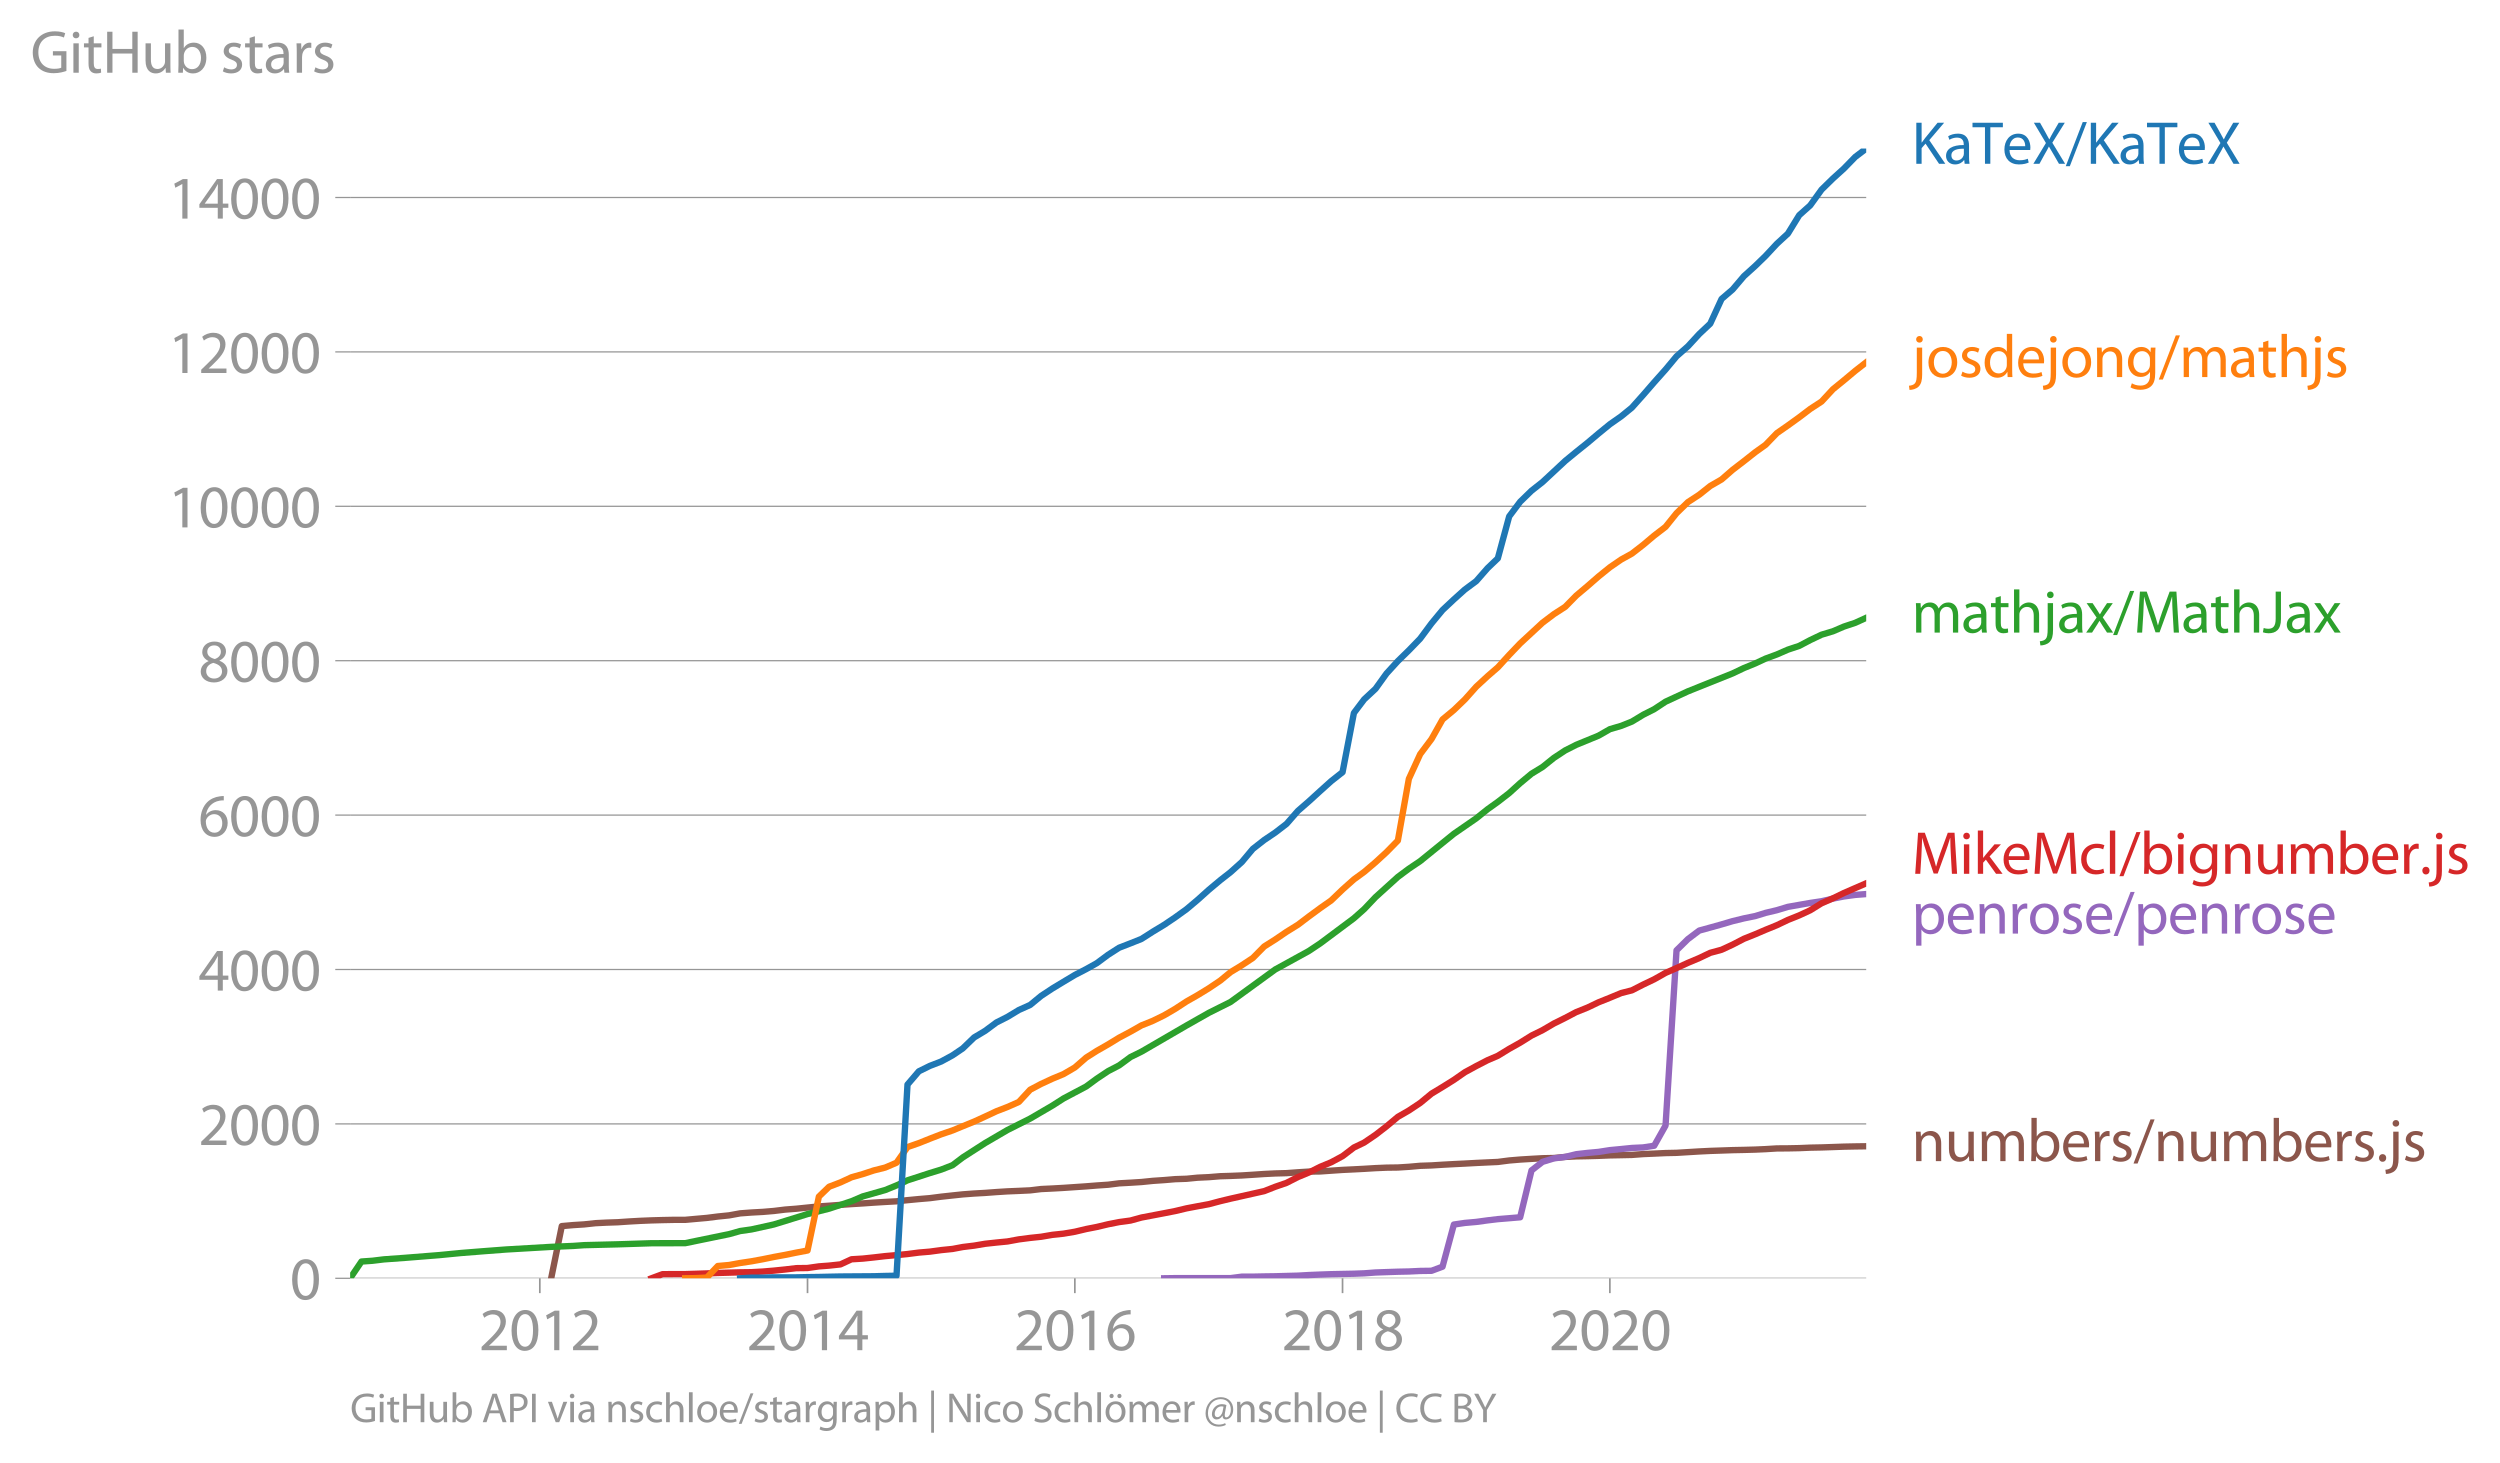 <svg xmlns:xlink="http://www.w3.org/1999/xlink" width="785.185" height="459.511" viewBox="0 0 588.889 344.633" xmlns="http://www.w3.org/2000/svg"><defs><style>*{stroke-linejoin:round;stroke-linecap:butt}</style></defs><g id="figure_1"><path d="M0 344.633h588.889V0H0v344.633z" style="fill:none" id="patch_1"/><g id="axes_1"><path d="M82.476 301.106h357.12V34.994H82.476v266.112z" style="fill:none" id="patch_2"/><g id="matplotlib.axis_1"><g id="xtick_1"><g id="line2d_1"><defs><path id="mf9220090ef" d="M0 0v3.5" style="stroke:#969696;stroke-width:.4"/></defs><use xlink:href="#mf9220090ef" x="127.159" y="301.106" style="fill:#969696;stroke:#969696;stroke-width:.4"/></g><g style="fill:#969696" transform="matrix(.14 0 0 -.14 112.796 318.046)" id="text_1"><defs><path id="MyriadPro-Regular-32" d="M2944 0v467H1075v13l333 307c877 845 1434 1466 1434 2234 0 595-378 1209-1274 1209-480 0-890-179-1178-422l180-397c192 160 505 352 883 352 621 0 825-390 825-813-6-627-486-1164-1548-2176L288 346V0h2656z" transform="scale(.016)"/><path id="MyriadPro-Regular-30" d="M1677 4230c-845 0-1447-768-1447-2163C243 691 794-70 1606-70c922 0 1447 780 1447 2195 0 1325-499 2105-1376 2105zm-32-435c582 0 845-672 845-1696 0-1062-276-1734-852-1734-512 0-844 614-844 1696 0 1133 358 1734 851 1734z" transform="scale(.016)"/><path id="MyriadPro-Regular-31" d="M1510 0h544v4160h-480l-908-486 108-429 724 390h12V0z" transform="scale(.016)"/></defs><use xlink:href="#MyriadPro-Regular-32"/><use xlink:href="#MyriadPro-Regular-30" x="51.3"/><use xlink:href="#MyriadPro-Regular-31" x="102.6"/><use xlink:href="#MyriadPro-Regular-32" x="153.9"/></g></g><g id="xtick_2"><use xlink:href="#mf9220090ef" x="190.216" y="301.106" style="fill:#969696;stroke:#969696;stroke-width:.4" id="line2d_2"/><g style="fill:#969696" transform="matrix(.14 0 0 -.14 175.853 318.046)" id="text_2"><defs><path id="MyriadPro-Regular-34" d="M2560 0v1133h582v441h-582v2586h-608L96 1504v-371h1933V0h531zM666 1574v13l1017 1415c115 192 218 371 346 614h19c-13-218-19-435-19-653V1574H666z" transform="scale(.016)"/></defs><use xlink:href="#MyriadPro-Regular-32"/><use xlink:href="#MyriadPro-Regular-30" x="51.3"/><use xlink:href="#MyriadPro-Regular-31" x="102.6"/><use xlink:href="#MyriadPro-Regular-34" x="153.9"/></g></g><g id="xtick_3"><use xlink:href="#mf9220090ef" x="253.187" y="301.106" style="fill:#969696;stroke:#969696;stroke-width:.4" id="line2d_3"/><g style="fill:#969696" transform="matrix(.14 0 0 -.14 238.823 318.046)" id="text_3"><defs><path id="MyriadPro-Regular-36" d="M2662 4224c-102 0-243-6-409-32-525-64-986-275-1331-614-410-410-704-1056-704-1876C218 621 800-70 1690-70c864 0 1382 704 1382 1465 0 813-518 1344-1254 1344-461 0-807-217-1005-480h-19c96 685 563 1331 1446 1479 160 25 307 32 422 25v461zM1690 365c-589 0-903 505-916 1190 0 103 26 186 64 250 154 301 468 512 807 512 518 0 857-359 857-954s-326-998-806-998h-6z" transform="scale(.016)"/></defs><use xlink:href="#MyriadPro-Regular-32"/><use xlink:href="#MyriadPro-Regular-30" x="51.3"/><use xlink:href="#MyriadPro-Regular-31" x="102.6"/><use xlink:href="#MyriadPro-Regular-36" x="153.9"/></g></g><g id="xtick_4"><use xlink:href="#mf9220090ef" x="316.243" y="301.106" style="fill:#969696;stroke:#969696;stroke-width:.4" id="line2d_4"/><g style="fill:#969696" transform="matrix(.14 0 0 -.14 301.88 318.046)" id="text_4"><defs><path id="MyriadPro-Regular-38" d="M1062 2170c-512-218-825-589-825-1114C237 448 762-70 1632-70c794 0 1414 486 1414 1209 0 506-320 871-838 1075v20c512 243 685 620 685 972 0 519-403 1024-1210 1024-729 0-1286-448-1286-1107 0-358 198-717 659-934l6-19zm583-1831c-531 0-851 371-832 794 0 397 262 717 749 857 563-160 915-403 915-908 0-423-327-743-832-743zm6 3488c506 0 704-345 704-678 0-378-275-634-633-755-480 128-794 352-794 768 0 358 256 665 723 665z" transform="scale(.016)"/></defs><use xlink:href="#MyriadPro-Regular-32"/><use xlink:href="#MyriadPro-Regular-30" x="51.3"/><use xlink:href="#MyriadPro-Regular-31" x="102.6"/><use xlink:href="#MyriadPro-Regular-38" x="153.9"/></g></g><g id="xtick_5"><use xlink:href="#mf9220090ef" x="379.214" y="301.106" style="fill:#969696;stroke:#969696;stroke-width:.4" id="line2d_5"/><g style="fill:#969696" transform="matrix(.14 0 0 -.14 364.85 318.046)" id="text_5"><use xlink:href="#MyriadPro-Regular-32"/><use xlink:href="#MyriadPro-Regular-30" x="51.3"/><use xlink:href="#MyriadPro-Regular-32" x="102.6"/><use xlink:href="#MyriadPro-Regular-30" x="153.9"/></g></g></g><g id="matplotlib.axis_2"><g id="ytick_1"><path d="M82.476 301.106h357.12" clip-path="url(#p858fc0088d)" style="fill:none;stroke:#969696;stroke-width:.3;stroke-linecap:square" id="line2d_6"/><g id="line2d_7"><defs><path id="m5bbcf25e9e" d="M0 0h-3.5" style="stroke:#969696;stroke-width:.3"/></defs><use xlink:href="#m5bbcf25e9e" x="82.476" y="301.106" style="fill:#969696;stroke:#969696;stroke-width:.3"/></g><use xlink:href="#MyriadPro-Regular-30" style="fill:#969696" transform="matrix(.14 0 0 -.14 68.295 306.076)" id="text_6"/></g><g id="ytick_2"><path d="M82.476 264.737h357.12" clip-path="url(#p858fc0088d)" style="fill:none;stroke:#969696;stroke-width:.3;stroke-linecap:square" id="line2d_8"/><use xlink:href="#m5bbcf25e9e" x="82.476" y="264.737" style="fill:#969696;stroke:#969696;stroke-width:.3" id="line2d_9"/><g style="fill:#969696" transform="matrix(.14 0 0 -.14 46.75 269.707)" id="text_7"><use xlink:href="#MyriadPro-Regular-32"/><use xlink:href="#MyriadPro-Regular-30" x="51.3"/><use xlink:href="#MyriadPro-Regular-30" x="102.6"/><use xlink:href="#MyriadPro-Regular-30" x="153.9"/></g></g><g id="ytick_3"><path d="M82.476 228.368h357.12" clip-path="url(#p858fc0088d)" style="fill:none;stroke:#969696;stroke-width:.3;stroke-linecap:square" id="line2d_10"/><use xlink:href="#m5bbcf25e9e" x="82.476" y="228.368" style="fill:#969696;stroke:#969696;stroke-width:.3" id="line2d_11"/><g style="fill:#969696" transform="matrix(.14 0 0 -.14 46.75 233.338)" id="text_8"><use xlink:href="#MyriadPro-Regular-34"/><use xlink:href="#MyriadPro-Regular-30" x="51.3"/><use xlink:href="#MyriadPro-Regular-30" x="102.6"/><use xlink:href="#MyriadPro-Regular-30" x="153.9"/></g></g><g id="ytick_4"><path d="M82.476 191.999h357.12" clip-path="url(#p858fc0088d)" style="fill:none;stroke:#969696;stroke-width:.3;stroke-linecap:square" id="line2d_12"/><use xlink:href="#m5bbcf25e9e" x="82.476" y="191.999" style="fill:#969696;stroke:#969696;stroke-width:.3" id="line2d_13"/><g style="fill:#969696" transform="matrix(.14 0 0 -.14 46.75 196.969)" id="text_9"><use xlink:href="#MyriadPro-Regular-36"/><use xlink:href="#MyriadPro-Regular-30" x="51.3"/><use xlink:href="#MyriadPro-Regular-30" x="102.6"/><use xlink:href="#MyriadPro-Regular-30" x="153.9"/></g></g><g id="ytick_5"><path d="M82.476 155.63h357.12" clip-path="url(#p858fc0088d)" style="fill:none;stroke:#969696;stroke-width:.3;stroke-linecap:square" id="line2d_14"/><use xlink:href="#m5bbcf25e9e" x="82.476" y="155.63" style="fill:#969696;stroke:#969696;stroke-width:.3" id="line2d_15"/><g style="fill:#969696" transform="matrix(.14 0 0 -.14 46.75 160.6)" id="text_10"><use xlink:href="#MyriadPro-Regular-38"/><use xlink:href="#MyriadPro-Regular-30" x="51.3"/><use xlink:href="#MyriadPro-Regular-30" x="102.6"/><use xlink:href="#MyriadPro-Regular-30" x="153.9"/></g></g><g id="ytick_6"><path d="M82.476 119.26h357.12" clip-path="url(#p858fc0088d)" style="fill:none;stroke:#969696;stroke-width:.3;stroke-linecap:square" id="line2d_16"/><use xlink:href="#m5bbcf25e9e" x="82.476" y="119.261" style="fill:#969696;stroke:#969696;stroke-width:.3" id="line2d_17"/><g style="fill:#969696" transform="matrix(.14 0 0 -.14 39.568 124.23)" id="text_11"><use xlink:href="#MyriadPro-Regular-31"/><use xlink:href="#MyriadPro-Regular-30" x="51.3"/><use xlink:href="#MyriadPro-Regular-30" x="102.6"/><use xlink:href="#MyriadPro-Regular-30" x="153.9"/><use xlink:href="#MyriadPro-Regular-30" x="205.2"/></g></g><g id="ytick_7"><path d="M82.476 82.892h357.12" clip-path="url(#p858fc0088d)" style="fill:none;stroke:#969696;stroke-width:.3;stroke-linecap:square" id="line2d_18"/><use xlink:href="#m5bbcf25e9e" x="82.476" y="82.892" style="fill:#969696;stroke:#969696;stroke-width:.3" id="line2d_19"/><g style="fill:#969696" transform="matrix(.14 0 0 -.14 39.568 87.862)" id="text_12"><use xlink:href="#MyriadPro-Regular-31"/><use xlink:href="#MyriadPro-Regular-32" x="51.3"/><use xlink:href="#MyriadPro-Regular-30" x="102.6"/><use xlink:href="#MyriadPro-Regular-30" x="153.9"/><use xlink:href="#MyriadPro-Regular-30" x="205.2"/></g></g><g id="ytick_8"><path d="M82.476 46.523h357.12" clip-path="url(#p858fc0088d)" style="fill:none;stroke:#969696;stroke-width:.3;stroke-linecap:square" id="line2d_20"/><use xlink:href="#m5bbcf25e9e" x="82.476" y="46.523" style="fill:#969696;stroke:#969696;stroke-width:.3" id="line2d_21"/><g style="fill:#969696" transform="matrix(.14 0 0 -.14 39.568 51.493)" id="text_13"><use xlink:href="#MyriadPro-Regular-31"/><use xlink:href="#MyriadPro-Regular-34" x="51.3"/><use xlink:href="#MyriadPro-Regular-30" x="102.6"/><use xlink:href="#MyriadPro-Regular-30" x="153.9"/><use xlink:href="#MyriadPro-Regular-30" x="205.2"/></g></g><g style="fill:#969696" transform="matrix(.14 0 0 -.14 7.2 17.14)" id="text_14"><defs><path id="MyriadPro-Regular-47" d="M3770 2266H2349v-448h877V531c-128-64-378-115-743-115-1005 0-1664 646-1664 1741 0 1081 685 1734 1735 1734 435 0 723-83 953-185l135 454c-186 90-576 198-1076 198-1446 0-2329-940-2336-2227 0-672 231-1248 602-1606 422-403 960-570 1613-570 582 0 1075 147 1325 237v2074z" transform="scale(.016)"/><path id="MyriadPro-Regular-69" d="M1030 0v3098H467V0h563zM749 4320c-205 0-352-154-352-352 0-192 141-346 339-346 224 0 365 154 358 346 0 198-134 352-345 352z" transform="scale(.016)"/><path id="MyriadPro-Regular-74" d="M595 3667v-569H115v-429h480V979c0-365 58-640 218-806C947 19 1158-70 1421-70c217 0 390 38 499 83l-26 422c-83-25-172-38-326-38-314 0-422 217-422 601v1671h806v429h-806v742l-551-173z" transform="scale(.016)"/><path id="MyriadPro-Regular-48" d="M486 4314V0h557v2022h2087V0h563v4314h-563V2509H1043v1805H486z" transform="scale(.016)"/><path id="MyriadPro-Regular-75" d="M3059 3098h-563V1197c0-103-19-205-51-288-103-250-365-512-743-512-512 0-691 397-691 985v1716H448V1286C448 198 1030-70 1517-70c550 0 877 326 1024 576h13l32-506h499c-19 243-26 525-26 845v2253z" transform="scale(.016)"/><path id="MyriadPro-Regular-62" d="M467 800c0-275-13-589-25-800h486l26 512h19c230-410 589-582 1037-582 691 0 1388 550 1388 1657 7 941-537 1581-1305 1581-499 0-858-224-1056-570h-13v1946H467V800zm557 998c0 90 19 167 32 231 115 429 474 691 858 691 601 0 921-531 921-1152 0-710-352-1190-941-1190-409 0-736 268-844 659-13 64-26 134-26 205v556z" transform="scale(.016)"/><path id="MyriadPro-Regular-73" d="M250 147C467 19 781-70 1120-70c736 0 1158 390 1158 934 0 461-275 730-812 934-404 154-589 269-589 525 0 231 185 423 518 423 288 0 512-103 634-180l141 410c-173 102-448 192-762 192-666 0-1069-410-1069-909 0-371 263-678 819-877 416-153 576-300 576-569 0-256-192-461-601-461-282 0-576 115-743 224L250 147z" transform="scale(.016)"/><path id="MyriadPro-Regular-61" d="M2643 1901c0 621-230 1267-1177 1267-391 0-762-109-1018-275l128-371c218 140 518 230 806 230 634 0 704-461 704-717v-64C890 1978 224 1568 224 819c0-448 320-889 947-889 442 0 775 217 947 460h20l44-390h512c-38 211-51 474-51 742v1159zm-544-858c0-57-13-121-32-179-89-262-345-518-749-518-288 0-531 172-531 537 0 602 698 711 1312 698v-538z" transform="scale(.016)"/><path id="MyriadPro-Regular-72" d="M467 0h557v1651c0 96 13 186 26 263 76 422 358 723 755 723 77 0 134-7 192-19v531c-51 13-96 19-160 19-378 0-717-262-858-678h-25l-20 608H442c19-288 25-602 25-967V0z" transform="scale(.016)"/></defs><use xlink:href="#MyriadPro-Regular-47"/><use xlink:href="#MyriadPro-Regular-69" x="64.6"/><use xlink:href="#MyriadPro-Regular-74" x="88"/><use xlink:href="#MyriadPro-Regular-48" x="121.1"/><use xlink:href="#MyriadPro-Regular-75" x="186.3"/><use xlink:href="#MyriadPro-Regular-62" x="241.4"/><use xlink:href="#MyriadPro-Regular-20" x="298.3"/><use xlink:href="#MyriadPro-Regular-73" x="319.5"/><use xlink:href="#MyriadPro-Regular-74" x="359.1"/><use xlink:href="#MyriadPro-Regular-61" x="392.2"/><use xlink:href="#MyriadPro-Regular-72" x="440.4"/><use xlink:href="#MyriadPro-Regular-73" x="473.1"/></g></g><path d="m129.833 301.106 2.502-12.293 2.674-.236 2.588-.164 2.674-.29 2.588-.128 2.674-.091 2.674-.182 2.588-.145 2.674-.11 2.588-.072 2.674-.055h2.674l2.415-.218 2.674-.236 2.588-.328 2.674-.273 2.588-.472 2.674-.2 2.674-.146 2.588-.218 2.674-.327 2.588-.2 2.674-.273 2.674-.273 2.415-.164 2.675-.2 2.587-.182 2.674-.163 2.588-.182 2.674-.164 2.674-.145 2.588-.273 2.674-.255 2.588-.218 2.674-.345 2.674-.291 2.416-.255 2.674-.2 2.588-.145 2.674-.2 2.588-.164 2.674-.11 2.674-.126 2.588-.31 2.674-.127 2.587-.145 2.675-.182 2.674-.182 2.501-.2 2.674-.182 2.588-.327 2.674-.146 2.588-.163 2.674-.273 2.674-.182 2.588-.218 2.674-.091 2.588-.255 2.674-.127 2.674-.218 2.415-.073 2.674-.109 2.588-.164 2.674-.181 2.588-.128 2.674-.073 2.674-.2 2.588-.163 2.674-.037 2.588-.181 2.674-.182 2.674-.128 2.416-.127 2.674-.163 2.588-.11 2.674-.036 2.587-.164 2.675-.236 2.674-.091 2.587-.164 2.675-.145 2.587-.127 2.674-.146 2.675-.127 2.415-.11 2.674-.345 2.588-.218 2.674-.164 2.588-.145 2.674-.055 2.674-.254 2.588-.128 2.674-.054 2.588-.073 2.674-.109 2.674-.054 2.501-.055 2.674-.2 2.588-.11 2.674-.126 2.588-.055 2.674-.164 2.674-.163 2.588-.128 2.674-.09 2.588-.091 2.674-.055 2.674-.073 2.416-.109 2.674-.164 2.587-.018 2.675-.054 2.587-.11 2.674-.054 2.675-.09 2.587-.092 2.674-.054 2.588-.037" clip-path="url(#p858fc0088d)" style="fill:none;stroke:#8c564b;stroke-width:1.5;stroke-linecap:square" id="line2d_22"/><path d="m274.234 301.106 2.588-.037H289.847l2.674-.345h2.588l2.674-.055 2.588-.036 2.674-.073 2.674-.072 2.588-.146 2.674-.11 2.588-.09 2.674-.055 2.674-.054 2.416-.091 2.674-.2 2.588-.091 2.674-.09 2.587-.055 2.675-.128 2.674-.036 2.587-.964 2.675-9.929 2.587-.381 2.674-.237 2.675-.364 2.415-.29 2.674-.219 2.588-.218 2.674-11.038 2.588-2.018 2.674-.819 2.674-.345 2.588-.637 2.674-.309 2.588-.236 2.674-.418 2.674-.255 2.501-.255 2.674-.127 2.588-.4 2.674-4.746 2.588-41.279 2.674-2.637 2.674-2.018 2.588-.71 2.674-.745 2.588-.764 2.674-.654 2.674-.546 2.416-.745 2.674-.637 2.587-.782 2.675-.473 2.587-.454 2.674-.4 2.675-.619 2.587-.509 2.674-.363 2.588-.2" clip-path="url(#p858fc0088d)" style="fill:none;stroke:#9467bd;stroke-width:1.5;stroke-linecap:square" id="line2d_23"/><path d="m153.469 301.106 2.588-.964 2.674-.018h2.674l2.415-.073 2.674-.09 2.588-.11 2.674-.073 2.588-.072 2.674-.037 2.674-.145 2.588-.218 2.674-.273 2.588-.31 2.674-.036 2.674-.382 2.415-.181 2.675-.291 2.587-1.2 2.674-.164 2.588-.273 2.674-.31 2.674-.236 2.588-.254 2.674-.346 2.588-.218 2.674-.364 2.674-.272 2.416-.455 2.674-.327 2.588-.437 2.674-.29 2.588-.255 2.674-.491 2.674-.346 2.588-.272 2.674-.455 2.587-.273 2.675-.454 2.674-.637 2.501-.49 2.674-.637 2.588-.51 2.674-.363 2.588-.71 2.674-.509 2.674-.509 2.588-.509 2.674-.636 2.588-.491 2.674-.491 2.674-.71 2.415-.581 2.674-.6 2.588-.582 2.674-.6 2.588-1.019 2.674-.927 2.674-1.364 2.588-1.073 2.674-1.346 2.588-1.073 2.674-1.436 2.674-2.037 2.416-1.164 2.674-1.818 2.588-2 2.674-2.237 2.587-1.491 2.675-1.782 2.674-2.2 2.587-1.564 2.675-1.673 2.587-1.8 2.674-1.455 2.675-1.382 2.415-1.037 2.674-1.637 2.588-1.454 2.674-1.673 2.588-1.273 2.674-1.564 2.674-1.328 2.588-1.363 2.674-1.073 2.588-1.237 2.674-1.073 2.674-1.109 2.501-.636 2.674-1.364 2.588-1.237 2.674-1.51 2.588-1.145 2.674-1.218 2.674-1.128 2.588-1.236 2.674-.727 2.588-1.2 2.674-1.383 2.674-1.073 2.416-1.036 2.674-1.091 2.587-1.237 2.675-1.073 2.587-1.2 2.674-1.655 2.675-1.163 2.587-1.255 2.674-1.164 2.588-1.127" clip-path="url(#p858fc0088d)" style="fill:none;stroke:#d62728;stroke-width:1.5;stroke-linecap:square" id="line2d_24"/><g style="fill:#1f77b4" transform="matrix(.14 0 0 -.14 450.31 38.578)" id="text_15"><defs><path id="MyriadPro-Regular-4b" d="M486 0h557v1645l410 473L2874 0h659L1850 2483l1561 1831h-691L1402 2694c-109-140-224-294-340-460h-19v2080H486V0z" transform="scale(.016)"/><path id="MyriadPro-Regular-54" d="M1306 0h563v3840h1318v474H-6v-474h1312V0z" transform="scale(.016)"/><path id="MyriadPro-Regular-65" d="M2957 1446c6 58 19 148 19 263 0 569-269 1459-1280 1459-902 0-1453-736-1453-1670C243 563 813-70 1766-70c493 0 832 108 1031 198l-96 403c-211-89-455-160-858-160-563 0-1049 314-1062 1075h2176zM787 1850c45 390 295 915 864 915 634 0 787-557 781-915H787z" transform="scale(.016)"/><path id="MyriadPro-Regular-58" d="M3494 0 2150 2214l1312 2100h-640l-588-1012c-160-275-269-473-391-729h-19c-115 230-237 448-397 729L858 4314H211l1267-2132L160 0h640l518 947c224 378 346 608 468 858h12c135-250 276-487 500-851L2848 0h646z" transform="scale(.016)"/><path id="MyriadPro-Regular-2f" d="m422-256 1792 4640h-435L-6-256h428z" transform="scale(.016)"/></defs><use xlink:href="#MyriadPro-Regular-4b"/><use xlink:href="#MyriadPro-Regular-61" x="54.2"/><use xlink:href="#MyriadPro-Regular-54" x="102.4"/><use xlink:href="#MyriadPro-Regular-65" x="152.1"/><use xlink:href="#MyriadPro-Regular-58" x="202.2"/><use xlink:href="#MyriadPro-Regular-2f" x="259.3"/><use xlink:href="#MyriadPro-Regular-4b" x="293.6"/><use xlink:href="#MyriadPro-Regular-61" x="347.8"/><use xlink:href="#MyriadPro-Regular-54" x="396"/><use xlink:href="#MyriadPro-Regular-65" x="445.7"/><use xlink:href="#MyriadPro-Regular-58" x="495.8"/></g><g style="fill:#ff7f0e" transform="matrix(.14 0 0 -.14 450.31 88.822)" id="text_16"><defs><path id="MyriadPro-Regular-6a" d="M-230-1350c300 0 710 102 960 352 275 281 371 672 371 1273v2823H538V493c0-743-58-992-212-1165C192-819-32-890-288-909l58-441zM826 4320c-212 0-359-154-359-352 0-186 135-346 346-346 224 0 358 160 352 346 0 198-135 352-339 352z" transform="scale(.016)"/><path id="MyriadPro-Regular-6f" d="M1779 3168c-857 0-1536-608-1536-1645C243 544 890-70 1728-70c749 0 1542 499 1542 1644 0 948-601 1594-1491 1594zm-13-422c666 0 928-666 928-1191 0-697-403-1203-940-1203-551 0-941 512-941 1190 0 589 288 1204 953 1204z" transform="scale(.016)"/><path id="MyriadPro-Regular-64" d="M2579 4544V2694h-13c-140 250-460 474-934 474-755 0-1395-634-1389-1664C243 563 819-70 1568-70c506 0 883 262 1056 608h13l25-538h506c-19 211-26 525-26 800v3744h-563zm0-3245c0-89-6-166-25-243-103-422-448-672-826-672-608 0-915 518-915 1146 0 684 345 1196 928 1196 422 0 729-294 813-652 19-71 25-167 25-237v-538z" transform="scale(.016)"/><path id="MyriadPro-Regular-6e" d="M467 0h563v1862c0 96 13 192 39 263 96 313 384 576 755 576 531 0 717-416 717-915V0h563v1850c0 1062-666 1318-1094 1318-512 0-871-288-1024-582h-13l-32 512H442c19-256 25-519 25-839V0z" transform="scale(.016)"/><path id="MyriadPro-Regular-67" d="M3110 2246c0 378 13 628 26 852h-493l-25-468h-13c-135 256-429 538-967 538-710 0-1395-595-1395-1645C243 666 794 13 1562 13c480 0 812 230 985 518h13V186c0-781-422-1082-998-1082-384 0-704 115-909 243l-141-429c250-166 659-256 1030-256 391 0 826 90 1127 372 301 268 441 704 441 1414v1798zm-556-928c0-96-13-204-45-300-122-359-435-576-781-576-608 0-915 505-915 1113 0 717 384 1171 921 1171 410 0 685-268 788-595 25-77 32-160 32-256v-557z" transform="scale(.016)"/><path id="MyriadPro-Regular-6d" d="M467 0h551v1869c0 96 12 192 44 275 90 282 346 563 698 563 429 0 646-358 646-851V0h551v1914c0 102 19 204 45 281 96 275 345 512 665 512 455 0 672-358 672-953V0h551v1824c0 1075-608 1344-1018 1344-294 0-499-77-685-218-128-96-249-230-345-403h-13c-135 365-455 621-877 621-512 0-800-275-973-570h-19l-26 500H442c19-256 25-519 25-839V0z" transform="scale(.016)"/><path id="MyriadPro-Regular-68" d="M467 0h563v1869c0 109 7 192 39 269 102 307 390 563 755 563 531 0 717-423 717-922V0h563v1843c0 1069-666 1325-1082 1325-211 0-409-64-576-160-172-96-313-237-403-397h-13v1933H467V0z" transform="scale(.016)"/></defs><use xlink:href="#MyriadPro-Regular-6a"/><use xlink:href="#MyriadPro-Regular-6f" x="24.3"/><use xlink:href="#MyriadPro-Regular-73" x="79.2"/><use xlink:href="#MyriadPro-Regular-64" x="118.8"/><use xlink:href="#MyriadPro-Regular-65" x="175.2"/><use xlink:href="#MyriadPro-Regular-6a" x="225.3"/><use xlink:href="#MyriadPro-Regular-6f" x="249.6"/><use xlink:href="#MyriadPro-Regular-6e" x="304.5"/><use xlink:href="#MyriadPro-Regular-67" x="360"/><use xlink:href="#MyriadPro-Regular-2f" x="415.9"/><use xlink:href="#MyriadPro-Regular-6d" x="450.2"/><use xlink:href="#MyriadPro-Regular-61" x="533.6"/><use xlink:href="#MyriadPro-Regular-74" x="581.8"/><use xlink:href="#MyriadPro-Regular-68" x="614.9"/><use xlink:href="#MyriadPro-Regular-6a" x="670.4"/><use xlink:href="#MyriadPro-Regular-73" x="694.7"/></g><g style="fill:#2ca02c" transform="matrix(.14 0 0 -.14 450.31 149.013)" id="text_17"><defs><path id="MyriadPro-Regular-78" d="m102 3098 1050-1517L51 0h621l448 698c115 185 224 345 326 537h13c109-185 211-358 333-537L2246 0h640L1798 1600l1056 1498h-608l-435-660c-102-166-205-326-307-512h-19c-103 173-199 333-314 506l-441 666H102z" transform="scale(.016)"/><path id="MyriadPro-Regular-4d" d="M4230 0h544l-268 4314h-711l-768-2087c-192-544-345-1017-454-1453h-19c-109 448-256 922-436 1453l-736 2087H672L371 0h531l116 1850c38 646 70 1369 83 1907h13c121-512 294-1069 499-1677L2310 26h423l761 2092c218 589 397 1133 544 1639h20c-7-538 32-1261 64-1863L4230 0z" transform="scale(.016)"/><path id="MyriadPro-Regular-4a" d="M1370 1472c0-845-295-1069-794-1069-186 0-352 39-467 83L26 32C166-26 416-70 621-70c742 0 1305 352 1305 1497v2887h-556V1472z" transform="scale(.016)"/></defs><use xlink:href="#MyriadPro-Regular-6d"/><use xlink:href="#MyriadPro-Regular-61" x="83.4"/><use xlink:href="#MyriadPro-Regular-74" x="131.6"/><use xlink:href="#MyriadPro-Regular-68" x="164.7"/><use xlink:href="#MyriadPro-Regular-6a" x="220.2"/><use xlink:href="#MyriadPro-Regular-61" x="244.5"/><use xlink:href="#MyriadPro-Regular-78" x="292.7"/><use xlink:href="#MyriadPro-Regular-2f" x="339"/><use xlink:href="#MyriadPro-Regular-4d" x="373.3"/><use xlink:href="#MyriadPro-Regular-61" x="453.7"/><use xlink:href="#MyriadPro-Regular-74" x="501.9"/><use xlink:href="#MyriadPro-Regular-68" x="535"/><use xlink:href="#MyriadPro-Regular-4a" x="590.5"/><use xlink:href="#MyriadPro-Regular-61" x="627.5"/><use xlink:href="#MyriadPro-Regular-78" x="675.7"/></g><g style="fill:#d62728" transform="matrix(.14 0 0 -.14 450.31 205.822)" id="text_18"><defs><path id="MyriadPro-Regular-6b" d="M1024 4544H467V0h557v1165l288 320L2381 0h685L1702 1824l1197 1274h-678l-909-1069c-90-109-198-243-275-352h-13v2867z" transform="scale(.016)"/><path id="MyriadPro-Regular-63" d="M2579 538c-160-71-371-154-691-154-614 0-1075 442-1075 1158 0 647 384 1172 1094 1172 307 0 519-71 653-148l128 436c-154 76-448 160-781 160-1011 0-1664-692-1664-1645C243 570 851-70 1786-70c416 0 742 108 889 185l-96 423z" transform="scale(.016)"/><path id="MyriadPro-Regular-6c" d="M467 0h563v4544H467V0z" transform="scale(.016)"/><path id="MyriadPro-Regular-2e" d="M710-70c237 0 384 172 384 403 0 237-153 403-377 403S333 570 333 333c0-231 153-403 371-403h6z" transform="scale(.016)"/></defs><use xlink:href="#MyriadPro-Regular-4d"/><use xlink:href="#MyriadPro-Regular-69" x="80.4"/><use xlink:href="#MyriadPro-Regular-6b" x="103.8"/><use xlink:href="#MyriadPro-Regular-65" x="150.7"/><use xlink:href="#MyriadPro-Regular-4d" x="200.8"/><use xlink:href="#MyriadPro-Regular-63" x="281.2"/><use xlink:href="#MyriadPro-Regular-6c" x="326"/><use xlink:href="#MyriadPro-Regular-2f" x="349.6"/><use xlink:href="#MyriadPro-Regular-62" x="383.9"/><use xlink:href="#MyriadPro-Regular-69" x="440.8"/><use xlink:href="#MyriadPro-Regular-67" x="464.2"/><use xlink:href="#MyriadPro-Regular-6e" x="520.1"/><use xlink:href="#MyriadPro-Regular-75" x="575.6"/><use xlink:href="#MyriadPro-Regular-6d" x="630.7"/><use xlink:href="#MyriadPro-Regular-62" x="714.1"/><use xlink:href="#MyriadPro-Regular-65" x="771"/><use xlink:href="#MyriadPro-Regular-72" x="821.1"/><use xlink:href="#MyriadPro-Regular-2e" x="853.8"/><use xlink:href="#MyriadPro-Regular-6a" x="874.5"/><use xlink:href="#MyriadPro-Regular-73" x="898.8"/></g><g style="fill:#9467bd" transform="matrix(.14 0 0 -.14 450.31 219.913)" id="text_19"><defs><path id="MyriadPro-Regular-70" d="M467-1267h557V416h13c185-307 544-486 953-486 730 0 1408 550 1408 1664 0 940-563 1574-1312 1574-505 0-870-224-1100-602h-13l-26 532H442c12-295 25-615 25-1012v-3353zm557 3059c0 77 19 160 38 230 109 423 468 698 852 698 595 0 921-531 921-1152 0-710-345-1197-941-1197-403 0-742 269-844 659-13 71-26 148-26 231v531z" transform="scale(.016)"/></defs><use xlink:href="#MyriadPro-Regular-70"/><use xlink:href="#MyriadPro-Regular-65" x="56.9"/><use xlink:href="#MyriadPro-Regular-6e" x="107"/><use xlink:href="#MyriadPro-Regular-72" x="162.5"/><use xlink:href="#MyriadPro-Regular-6f" x="195.2"/><use xlink:href="#MyriadPro-Regular-73" x="250.1"/><use xlink:href="#MyriadPro-Regular-65" x="289.7"/><use xlink:href="#MyriadPro-Regular-2f" x="339.8"/><use xlink:href="#MyriadPro-Regular-70" x="374.1"/><use xlink:href="#MyriadPro-Regular-65" x="431"/><use xlink:href="#MyriadPro-Regular-6e" x="481.1"/><use xlink:href="#MyriadPro-Regular-72" x="536.6"/><use xlink:href="#MyriadPro-Regular-6f" x="569.3"/><use xlink:href="#MyriadPro-Regular-73" x="624.2"/><use xlink:href="#MyriadPro-Regular-65" x="663.8"/></g><g style="fill:#8c564b" transform="matrix(.14 0 0 -.14 450.31 273.504)" id="text_20"><use xlink:href="#MyriadPro-Regular-6e"/><use xlink:href="#MyriadPro-Regular-75" x="55.5"/><use xlink:href="#MyriadPro-Regular-6d" x="110.6"/><use xlink:href="#MyriadPro-Regular-62" x="194"/><use xlink:href="#MyriadPro-Regular-65" x="250.9"/><use xlink:href="#MyriadPro-Regular-72" x="301"/><use xlink:href="#MyriadPro-Regular-73" x="333.7"/><use xlink:href="#MyriadPro-Regular-2f" x="373.3"/><use xlink:href="#MyriadPro-Regular-6e" x="407.6"/><use xlink:href="#MyriadPro-Regular-75" x="463.1"/><use xlink:href="#MyriadPro-Regular-6d" x="518.2"/><use xlink:href="#MyriadPro-Regular-62" x="601.6"/><use xlink:href="#MyriadPro-Regular-65" x="658.5"/><use xlink:href="#MyriadPro-Regular-72" x="708.6"/><use xlink:href="#MyriadPro-Regular-73" x="741.3"/><use xlink:href="#MyriadPro-Regular-2e" x="780.9"/><use xlink:href="#MyriadPro-Regular-6a" x="801.6"/><use xlink:href="#MyriadPro-Regular-73" x="825.9"/></g><g style="fill:#969696" transform="matrix(.097 0 0 -.097 82.476 335.004)" id="text_21"><defs><path id="MyriadPro-Regular-41" d="M2714 1357 3174 0h596L2298 4314h-672L160 0h576l448 1357h1530zm-1415 435 423 1248c83 262 153 525 217 781h13c64-250 128-506 224-787l422-1242H1299z" transform="scale(.016)"/><path id="MyriadPro-Regular-50" d="M486 0h557v1728c128-32 282-38 448-38 544 0 1024 160 1319 473 217 224 332 531 332 922 0 384-140 697-377 902-256 231-659 359-1210 359-448 0-800-39-1069-84V0zm557 3859c96 26 282 45 525 45 614 0 1018-275 1018-845 0-595-410-921-1082-921-186 0-339 12-461 44v1677z" transform="scale(.016)"/><path id="MyriadPro-Regular-49" d="M486 4314V0h557v4314H486z" transform="scale(.016)"/><path id="MyriadPro-Regular-76" d="M83 3098 1261 0h537l1216 3098h-588l-602-1741c-102-282-192-538-262-794h-20c-64 256-147 512-249 794L685 3098H83z" transform="scale(.016)"/><path id="MyriadPro-Regular-7c" d="M550 4800v-6400h429v6400H550z" transform="scale(.016)"/><path id="MyriadPro-Regular-4e" d="M1011 0v1843c0 717-13 1235-45 1779l20 7c217-467 505-960 806-1440L3162 0h563v4314h-525V2509c0-672 13-1197 64-1773l-13-6c-205 441-454 896-774 1401L1094 4314H486V0h525z" transform="scale(.016)"/><path id="MyriadPro-Regular-53" d="M269 211C499 58 954-70 1370-70c1017 0 1510 582 1510 1248 0 633-371 985-1101 1267-595 230-857 429-857 832 0 294 224 646 812 646 391 0 679-128 820-205l153 455c-192 109-512 211-953 211-839 0-1396-499-1396-1171 0-608 436-973 1140-1223 582-224 812-454 812-857 0-435-332-736-902-736-384 0-749 128-998 281L269 211z" transform="scale(.016)"/><path id="MyriadPro-Regular-f6" d="M1165 3648c185 0 313 154 313 326 0 186-134 327-313 327s-327-147-327-327c0-172 135-326 320-326h7zm1184 0c185 0 313 154 313 326 0 186-134 327-313 327s-320-147-320-327c0-172 128-326 313-326h7zm-570-480c-857 0-1536-608-1536-1645C243 544 890-70 1728-70c749 0 1542 499 1542 1644 0 948-601 1594-1491 1594zm-13-422c666 0 928-666 928-1191 0-697-403-1203-940-1203-551 0-941 512-941 1190 0 589 288 1204 953 1204z" transform="scale(.016)"/><path id="MyriadPro-Regular-40" d="M2867 1632c-70-397-409-870-781-870-281 0-422 204-422 486 0 621 454 1152 1018 1152 147 0 256-26 320-45l-135-723zm384-1773c-262-147-601-224-966-224-947 0-1645 666-1645 1735 0 1299 877 2131 1920 2131 992 0 1549-672 1549-1600 0-743-365-1178-691-1171-212 6-288 230-192 716l217 1159c-166 77-409 134-685 134-889 0-1516-723-1516-1517 0-505 320-806 691-806 384 0 678 186 902 563h26c-19-390 217-563 473-563 602 0 1140 563 1140 1523 0 1069-749 1856-1863 1856-1421 0-2336-1145-2336-2464C275 96 1165-672 2214-672c429 0 788 70 1140 256l-103 275z" transform="scale(.016)"/><path id="MyriadPro-Regular-43" d="M3386 582c-224-108-570-179-909-179-1050 0-1658 679-1658 1735 0 1132 672 1779 1683 1779 359 0 660-77 871-179l134 454c-147 77-486 192-1024 192-1337 0-2253-915-2253-2266C230 704 1146-70 2362-70c524 0 934 108 1139 211l-115 441z" transform="scale(.016)"/><path id="MyriadPro-Regular-42" d="M486 13c186-26 480-51 864-51 704 0 1191 128 1492 403 217 211 364 493 364 864 0 640-480 979-889 1081v13c454 167 729 531 729 947 0 340-134 596-358 762-269 218-627 314-1184 314-390 0-774-39-1018-90V13zm557 3865c90 20 237 39 493 39 563 0 947-199 947-704 0-416-345-723-934-723h-506v1388zm0-1811h461c608 0 1114-243 1114-832 0-627-532-838-1108-838-198 0-358 6-467 25v1645z" transform="scale(.016)"/><path id="MyriadPro-Regular-59" d="M2010 0v1837l1446 2477h-634l-620-1191c-167-326-314-608-436-889h-12c-135 300-263 563-429 889L717 4314H83l1363-2484V0h564z" transform="scale(.016)"/></defs><use xlink:href="#MyriadPro-Regular-47"/><use xlink:href="#MyriadPro-Regular-69" x="64.6"/><use xlink:href="#MyriadPro-Regular-74" x="88"/><use xlink:href="#MyriadPro-Regular-48" x="121.1"/><use xlink:href="#MyriadPro-Regular-75" x="186.3"/><use xlink:href="#MyriadPro-Regular-62" x="241.4"/><use xlink:href="#MyriadPro-Regular-20" x="298.3"/><use xlink:href="#MyriadPro-Regular-41" x="319.5"/><use xlink:href="#MyriadPro-Regular-50" x="380.7"/><use xlink:href="#MyriadPro-Regular-49" x="433.9"/><use xlink:href="#MyriadPro-Regular-20" x="457.8"/><use xlink:href="#MyriadPro-Regular-76" x="479"/><use xlink:href="#MyriadPro-Regular-69" x="527.1"/><use xlink:href="#MyriadPro-Regular-61" x="550.5"/><use xlink:href="#MyriadPro-Regular-20" x="598.7"/><use xlink:href="#MyriadPro-Regular-6e" x="619.9"/><use xlink:href="#MyriadPro-Regular-73" x="675.4"/><use xlink:href="#MyriadPro-Regular-63" x="715"/><use xlink:href="#MyriadPro-Regular-68" x="759.8"/><use xlink:href="#MyriadPro-Regular-6c" x="815.3"/><use xlink:href="#MyriadPro-Regular-6f" x="838.9"/><use xlink:href="#MyriadPro-Regular-65" x="893.8"/><use xlink:href="#MyriadPro-Regular-2f" x="943.9"/><use xlink:href="#MyriadPro-Regular-73" x="978.2"/><use xlink:href="#MyriadPro-Regular-74" x="1017.8"/><use xlink:href="#MyriadPro-Regular-61" x="1050.9"/><use xlink:href="#MyriadPro-Regular-72" x="1099.1"/><use xlink:href="#MyriadPro-Regular-67" x="1131.8"/><use xlink:href="#MyriadPro-Regular-72" x="1187.7"/><use xlink:href="#MyriadPro-Regular-61" x="1220.4"/><use xlink:href="#MyriadPro-Regular-70" x="1268.6"/><use xlink:href="#MyriadPro-Regular-68" x="1325.5"/><use xlink:href="#MyriadPro-Regular-20" x="1381"/><use xlink:href="#MyriadPro-Regular-7c" x="1402.2"/><use xlink:href="#MyriadPro-Regular-20" x="1426.1"/><use xlink:href="#MyriadPro-Regular-4e" x="1447.3"/><use xlink:href="#MyriadPro-Regular-69" x="1513.1"/><use xlink:href="#MyriadPro-Regular-63" x="1536.5"/><use xlink:href="#MyriadPro-Regular-6f" x="1581.3"/><use xlink:href="#MyriadPro-Regular-20" x="1636.2"/><use xlink:href="#MyriadPro-Regular-53" x="1657.4"/><use xlink:href="#MyriadPro-Regular-63" x="1706.7"/><use xlink:href="#MyriadPro-Regular-68" x="1751.5"/><use xlink:href="#MyriadPro-Regular-6c" x="1807"/><use xlink:href="#MyriadPro-Regular-f6" x="1830.6"/><use xlink:href="#MyriadPro-Regular-6d" x="1885.5"/><use xlink:href="#MyriadPro-Regular-65" x="1968.9"/><use xlink:href="#MyriadPro-Regular-72" x="2019"/><use xlink:href="#MyriadPro-Regular-20" x="2051.7"/><use xlink:href="#MyriadPro-Regular-40" x="2072.9"/><use xlink:href="#MyriadPro-Regular-6e" x="2146.6"/><use xlink:href="#MyriadPro-Regular-73" x="2202.1"/><use xlink:href="#MyriadPro-Regular-63" x="2241.7"/><use xlink:href="#MyriadPro-Regular-68" x="2286.5"/><use xlink:href="#MyriadPro-Regular-6c" x="2342"/><use xlink:href="#MyriadPro-Regular-6f" x="2365.6"/><use xlink:href="#MyriadPro-Regular-65" x="2420.5"/><use xlink:href="#MyriadPro-Regular-20" x="2470.6"/><use xlink:href="#MyriadPro-Regular-7c" x="2491.8"/><use xlink:href="#MyriadPro-Regular-20" x="2515.7"/><use xlink:href="#MyriadPro-Regular-43" x="2536.9"/><use xlink:href="#MyriadPro-Regular-43" x="2594.9"/><use xlink:href="#MyriadPro-Regular-20" x="2652.9"/><use xlink:href="#MyriadPro-Regular-42" x="2674.1"/><use xlink:href="#MyriadPro-Regular-59" x="2728.3"/></g><path d="m82.476 301.106 2.674-3.946 2.588-.182 2.674-.327 5.262-.382 7.764-.619 5.262-.509 5.261-.418 5.262-.4 10.61-.618 5.176-.219 2.588-.181 7.936-.2 7.936-.255 7.936-.018 10.351-2.128 2.588-.727 2.674-.382 5.262-1.164 7.936-2.455 5.09-1.273 5.261-1.745 2.674-1.146 5.262-1.491 2.674-1.091 2.588-1.2 5.262-1.71 2.674-.818 2.674-1.037 2.416-1.836 5.262-3.382 5.262-3.074 5.348-2.69 5.262-3.074 2.587-1.655 5.349-2.837 2.501-1.836 2.674-1.782 2.588-1.346 2.674-1.964 2.588-1.273 10.61-6.164 5.262-2.983 5.09-2.546 10.523-7.655 7.936-4.364 2.674-1.783 7.936-5.928 2.416-2.145 2.674-2.82 5.262-4.763 2.587-1.928 2.675-1.8 5.261-4.274 2.675-2.164 5.261-3.636 2.675-2.146 2.415-1.728 2.674-2.073 2.588-2.346 2.674-2.218 2.588-1.582 2.674-2.146 2.674-1.764 2.588-1.31 5.262-2.163 2.674-1.528 2.674-.782 2.501-1 2.674-1.618 2.588-1.31 2.674-1.763 5.262-2.437 10.524-4.219 2.674-1.273 2.674-1.09 2.416-1.128 2.674-.982 2.587-1.128 2.675-.89 2.587-1.364 2.674-1.273 2.675-.8 2.587-1.11 2.674-.89 2.588-1.183h0" clip-path="url(#p858fc0088d)" style="fill:none;stroke:#2ca02c;stroke-width:1.5;stroke-linecap:square" id="line2d_25"/><path d="m161.405 301.106 2.415-.037 2.674-.127 2.588-2.728 2.674-.236 2.588-.473 2.674-.4 2.674-.49 2.588-.528 2.674-.491 2.588-.527 2.674-.51 2.674-12.692 2.415-2.328 2.675-1.018 2.587-1.2 2.674-.764 2.588-.855 2.674-.673 2.674-1.145 2.588-3.692 2.674-.927 2.588-1.037 2.674-1.036 2.674-.91 2.416-1 2.674-1.09 2.588-1.183 2.674-1.254 2.588-1 2.674-1.183 2.674-2.89 2.588-1.365 2.674-1.236 2.587-1.073 2.675-1.564 2.674-2.328 2.501-1.582 2.674-1.527 2.588-1.582 2.674-1.419 2.588-1.473 2.674-1.073 2.674-1.309 2.588-1.51 2.674-1.745 2.588-1.473 2.674-1.636 2.674-1.8 2.415-1.983 2.674-1.636 2.588-1.71 2.674-2.71 2.588-1.636 2.674-1.818 2.674-1.655 2.588-1.964 2.674-1.964 2.588-1.818 2.674-2.564 2.674-2.383 2.416-1.763 2.674-2.273 2.588-2.383 2.674-2.727 2.587-14.53 2.675-5.837 2.674-3.564 2.587-4.6 2.675-2.22 2.587-2.49 2.674-3.001 2.675-2.473 2.415-2.091 2.674-2.928 2.588-2.71 2.674-2.473 2.588-2.4 2.674-2.018 2.674-1.728 2.588-2.637 2.674-2.255 2.588-2.255 2.674-2.163 2.674-1.837 2.501-1.382 2.674-2.073 2.588-2.182 2.674-2.055 2.588-3.219 2.674-2.6 2.674-1.746 2.588-2.055 2.674-1.545 2.588-2.255 2.674-2.055 2.674-2.11 2.416-1.727 2.674-2.764 2.587-1.8 2.675-1.928 2.587-1.964 2.674-1.746 2.675-2.89 2.587-2.11 2.674-2.237 2.588-2.019" clip-path="url(#p858fc0088d)" style="fill:none;stroke:#ff7f0e;stroke-width:1.5;stroke-linecap:square" id="line2d_26"/><path d="m174.344 301.106 2.674-.146h2.674l2.588-.072H187.542l2.674-.055 2.674-.036 2.415-.055 2.675-.054 2.587-.019 2.674-.018 2.588-.018 2.674-.073 2.674-.054 2.588-45.025 2.674-3.128 2.588-1.273 2.674-1.036 2.674-1.455 2.416-1.637 2.674-2.582 2.588-1.546 2.674-1.982 2.588-1.309 2.674-1.618 2.674-1.2 2.588-2.128 2.674-1.764 2.587-1.564 2.675-1.6 2.674-1.382 2.501-1.4 2.674-1.982 2.588-1.655 2.674-1.037 2.588-1.036 2.674-1.71 2.674-1.618 2.588-1.746 2.674-1.927 2.588-2.182 2.674-2.4 2.674-2.238 2.415-1.89 2.674-2.401 2.588-3.091 2.674-2.092 2.588-1.745 2.674-2.055 2.674-3.055 2.588-2.255 2.674-2.437 2.588-2.327 2.674-2.11 2.674-13.947 2.416-3.2 2.674-2.492 2.588-3.6 2.674-2.928 2.587-2.528 2.675-2.764 2.674-3.6 2.587-3.128 2.675-2.51 2.587-2.327 2.674-1.982 2.675-3.055 2.415-2.31 2.674-9.874 2.588-3.455 2.674-2.6 2.588-2.037 2.674-2.491 2.674-2.492 2.588-2.127 2.674-2.146 2.588-2.182 2.674-2.182 2.674-1.873 2.501-2.037 2.674-3 2.588-2.983 2.674-3 2.588-3.11 2.674-2.346 2.674-2.909 2.588-2.437 2.674-5.819 2.588-2.218 2.674-3.146 2.674-2.419 2.416-2.346 2.674-2.873 2.587-2.382 2.675-4.346 2.587-2.31 2.674-3.71 2.675-2.618 2.587-2.345 2.674-2.746 2.588-1.964" clip-path="url(#p858fc0088d)" style="fill:none;stroke:#1f77b4;stroke-width:1.5;stroke-linecap:square" id="line2d_27"/></g></g><defs><clipPath id="p858fc0088d"><path d="M82.476 34.994h357.12v266.112H82.476z"/></clipPath></defs></svg>